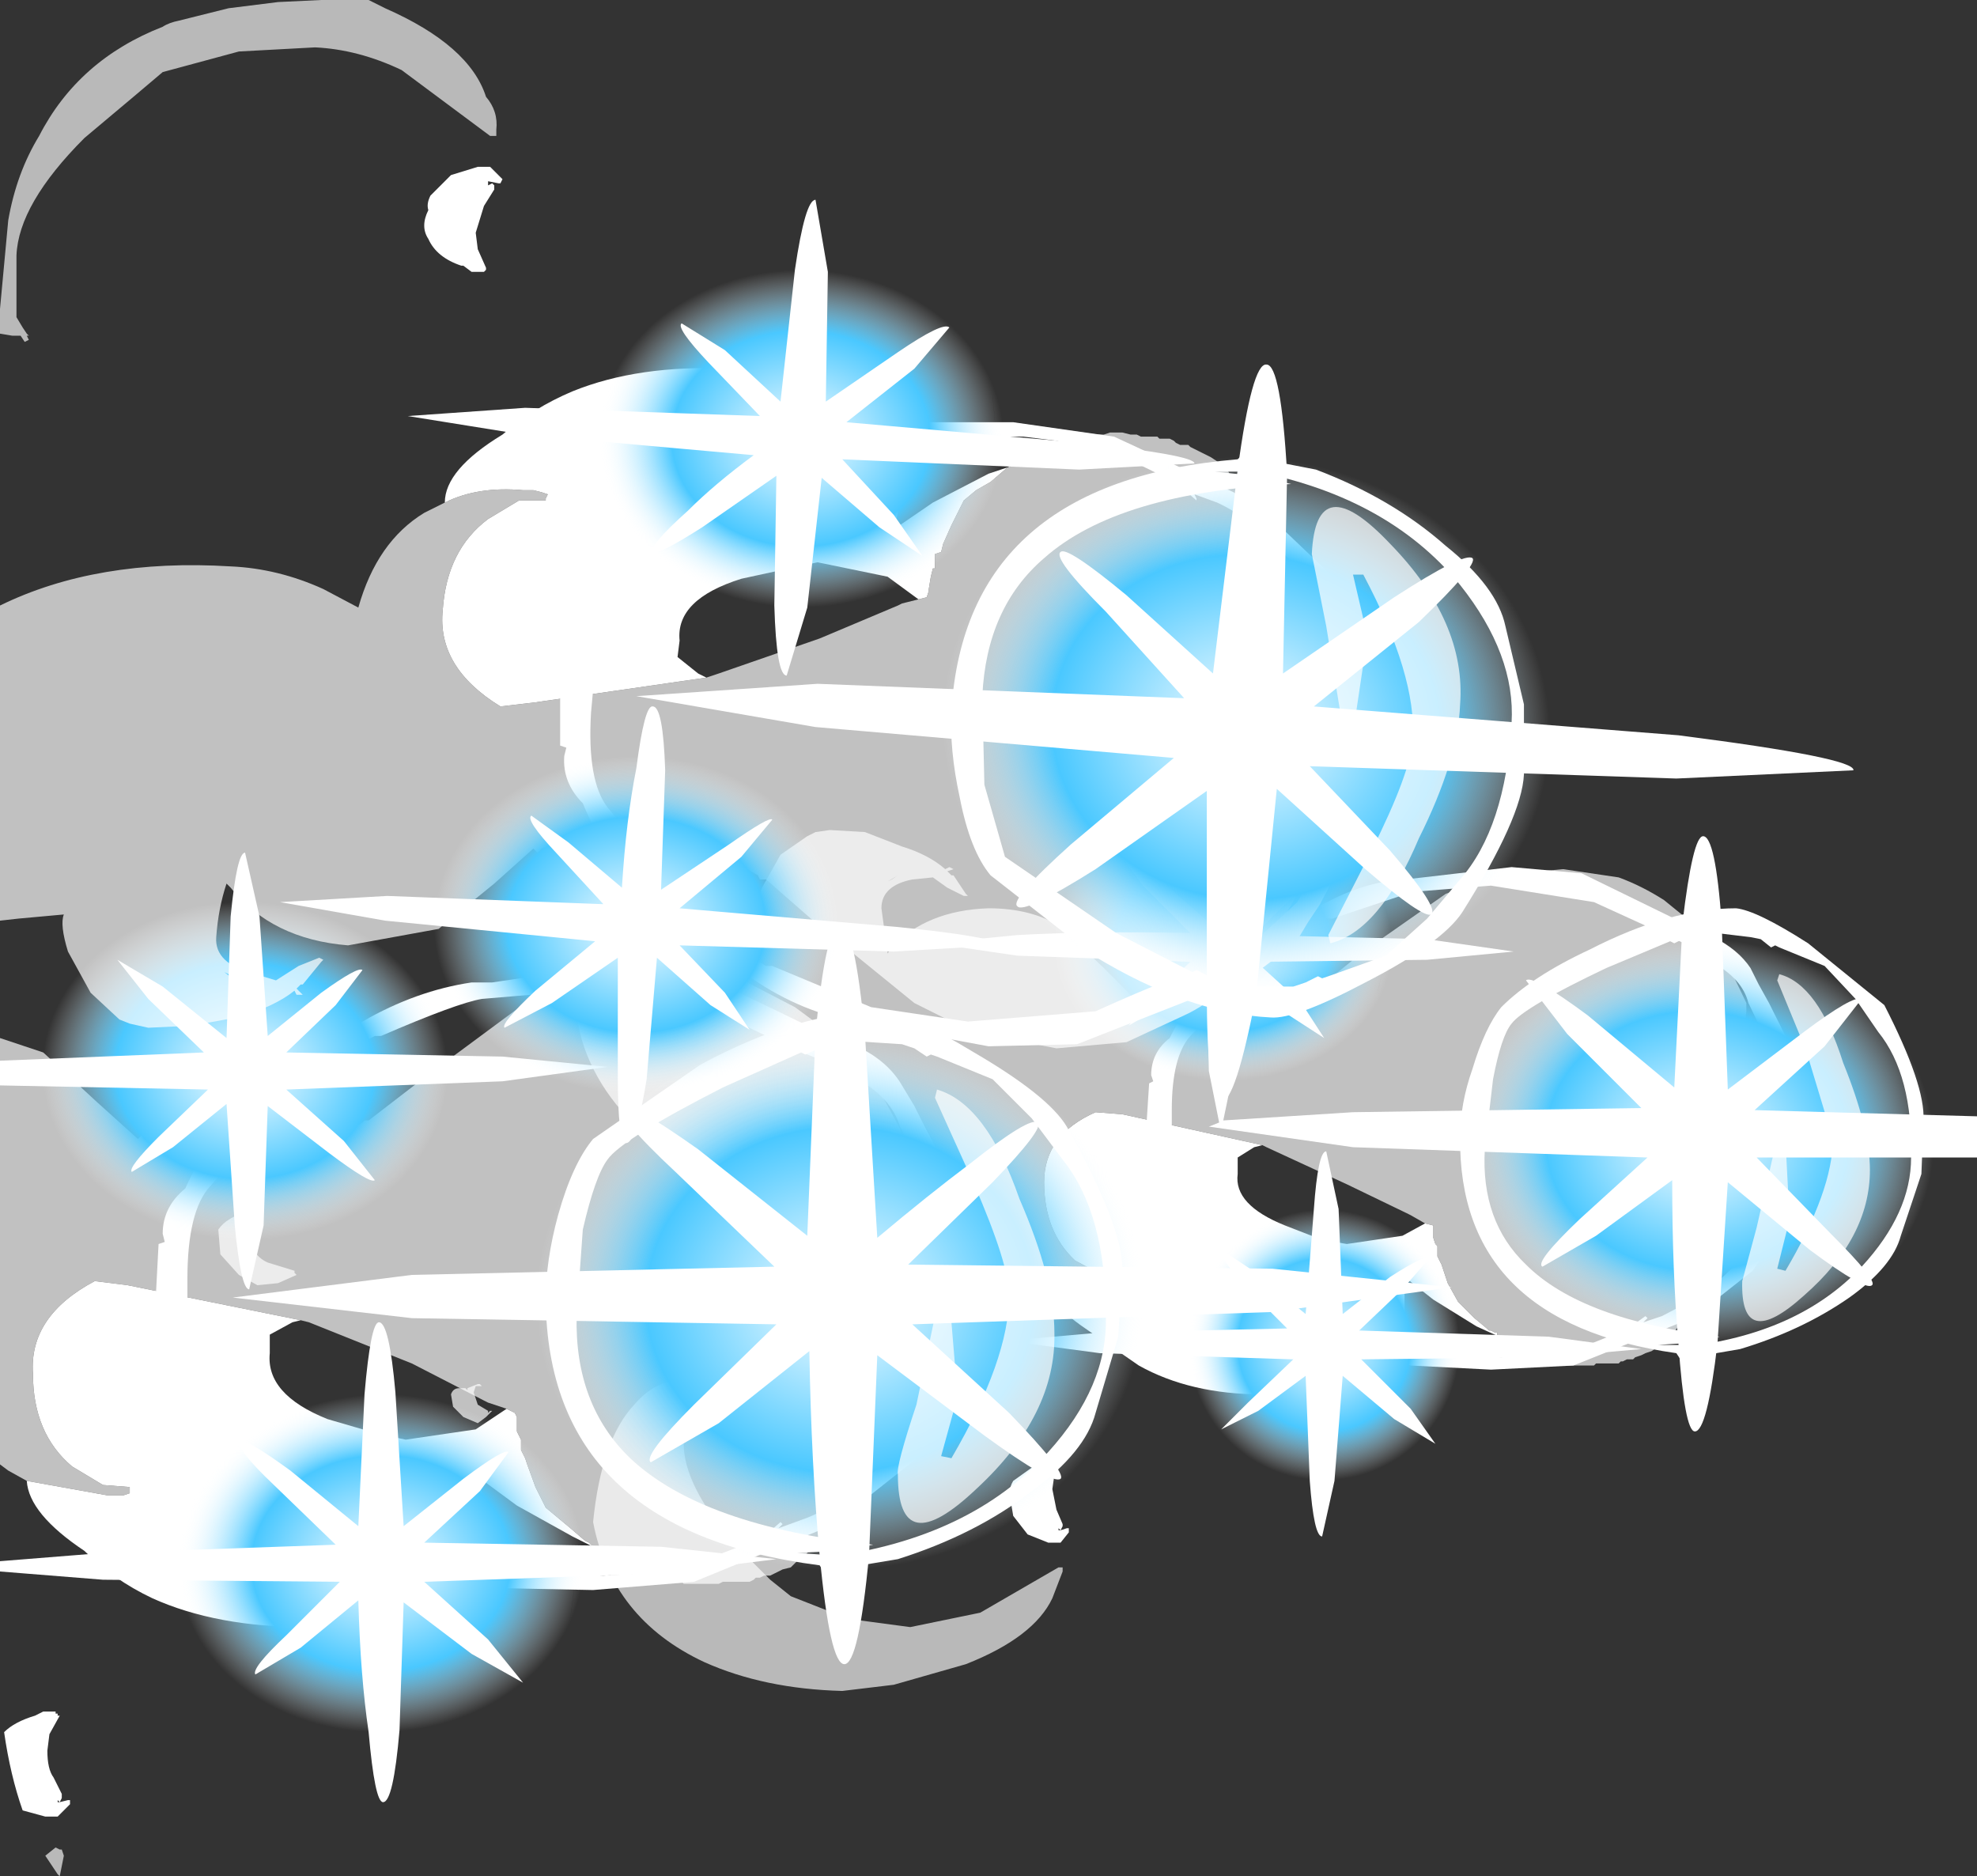 <?xml version="1.0" encoding="UTF-8" standalone="no"?>
<svg xmlns:ffdec="https://www.free-decompiler.com/flash" xmlns:xlink="http://www.w3.org/1999/xlink" ffdec:objectType="frame" height="45.55px" width="48.0px" xmlns="http://www.w3.org/2000/svg">
  <rect width="100%" height="100%" fill="#333333" stroke="none"/>
  <g transform="matrix(1.0, 0.0, 0.0, 1.0, 0.0, 0.0)">
    <use ffdec:characterId="2061" height="45.55" transform="matrix(1.0, 0.0, 0.0, 1.0, 0.0, 0.0)" width="48.0" xlink:href="#shape0"/>
  </g>
  <defs>
    <g id="shape0" transform="matrix(1.0, 0.0, 0.0, 1.0, 0.0, 0.0)">
      <path d="M36.4 32.45 L35.85 32.2 34.8 31.55 34.1 31.0 34.1 31.3 34.1 31.85 Q34.1 33.2 32.4 33.65 L31.25 33.8 30.65 33.85 Q28.9 33.85 27.65 33.15 L26.35 32.25 Q25.25 31.5 25.3 30.85 L26.8 31.2 26.9 31.15 26.95 31.2 27.15 31.15 27.25 31.15 27.25 31.0 26.75 30.95 26.1 30.6 Q25.35 29.9 25.35 28.7 25.35 27.55 26.6 27.0 L27.25 27.05 30.65 27.8 30.45 27.85 30.05 28.1 30.05 28.5 Q29.95 29.25 31.2 29.75 L32.1 30.1 32.7 30.2 34.05 30.0 34.6 29.7 34.8 29.75 34.8 29.8 34.8 29.85 34.8 30.05 34.85 30.2 34.9 30.25 34.9 30.45 34.9 30.5 34.95 30.6 35.0 30.7 35.15 31.15 35.4 31.6 35.6 31.8 35.8 32.0 36.1 32.25 36.15 32.3 36.2 32.3 36.3 32.35 36.35 32.35 36.35 32.4 36.4 32.45 M25.3 35.45 L25.5 35.4 25.6 35.35 25.65 35.4 25.75 35.4 25.75 35.45 25.8 35.45 25.6 35.8 25.55 36.15 25.65 36.65 25.8 37.0 25.8 37.05 25.75 37.15 25.9 37.1 25.95 37.1 25.95 37.2 25.75 37.45 25.45 37.45 24.95 37.25 24.6 36.8 24.55 36.5 Q24.45 36.2 24.6 35.95 L25.3 35.45 M25.75 37.15 L25.7 37.1 25.7 37.15 25.75 37.15" fill="#ffffff" fill-rule="evenodd" stroke="none"/>
      <path d="M16.95 33.4 L17.0 33.45 16.95 33.5 16.95 33.55 16.85 33.65 16.7 33.85 16.6 35.05 Q16.6 36.05 17.8 37.45 L18.7 38.35 19.2 38.75 20.6 39.3 22.1 39.5 23.8 39.15 25.7 38.05 25.8 38.05 25.8 38.15 25.55 38.8 Q25.1 39.75 23.45 40.4 L21.7 40.9 20.45 41.05 Q18.55 41.0 17.1 40.35 14.85 39.3 14.4 36.95 14.6 34.95 15.4 34.1 15.95 33.45 16.7 33.5 L16.8 33.5 16.9 33.4 16.95 33.4" fill="#f3f3f3" fill-opacity="0.698" fill-rule="evenodd" stroke="none"/>
      <path d="M25.3 30.85 L24.85 30.6 Q23.95 29.95 23.65 28.7 L22.95 29.0 21.1 29.3 Q18.35 29.25 16.45 28.1 14.85 27.1 14.25 25.6 13.7 24.2 14.35 23.1 14.95 22.0 16.55 22.0 L17.5 22.15 18.4 22.3 Q18.3 22.05 18.5 21.55 L18.95 20.75 19.6 20.3 19.8 20.2 20.15 20.15 21.0 20.2 21.9 20.55 Q22.55 20.75 22.95 21.1 L23.05 21.05 23.15 21.1 23.0 21.15 23.1 21.25 23.15 21.25 23.45 21.7 23.5 21.75 23.4 21.75 23.0 21.55 22.65 21.3 22.15 21.35 Q21.4 21.5 21.4 22.05 L21.55 23.15 21.65 23.0 Q22.5 22.1 24.0 22.05 25.05 22.05 25.75 22.5 L26.8 23.5 27.5 24.2 27.55 24.15 27.6 24.15 27.65 24.25 27.8 24.3 27.95 24.35 28.0 24.35 28.1 24.45 28.15 24.45 28.35 24.45 28.5 24.55 28.6 24.55 28.7 24.55 28.75 24.55 28.8 24.6 28.85 24.6 28.95 24.6 29.05 24.6 29.15 24.6 29.2 24.65 29.25 24.65 29.4 24.65 29.55 24.65 29.6 24.7 29.7 24.7 29.8 24.75 29.9 24.7 30.0 24.7 30.05 24.65 30.15 24.65 30.25 24.65 30.6 24.55 30.75 24.5 31.4 24.3 31.65 24.15 31.9 24.0 31.95 23.95 32.05 23.95 33.1 23.1 35.1 21.7 36.3 21.25 37.95 21.1 39.3 21.3 Q39.85 21.5 40.4 21.85 L41.2 22.5 41.3 22.7 41.9 23.3 42.4 24.35 42.4 24.55 42.3 25.35 42.35 25.75 42.1 26.5 41.95 28.85 41.9 29.8 41.8 30.6 41.45 31.35 40.85 32.15 40.75 32.2 40.55 32.45 40.5 32.5 40.4 32.6 40.3 32.65 40.25 32.65 40.25 32.7 40.1 32.8 39.95 32.85 39.85 32.9 39.7 32.95 39.65 33.0 39.6 33.0 39.5 33.0 39.4 33.05 39.35 33.05 39.3 33.1 39.2 33.1 39.1 33.1 39.05 33.1 38.8 33.1 38.75 33.1 38.7 33.15 38.65 33.15 38.5 33.15 38.35 33.15 38.3 33.15 38.15 33.15 38.0 33.15 37.95 33.1 37.9 33.1 37.85 33.05 37.65 33.05 37.6 33.0 37.35 33.0 37.3 32.95 37.25 32.95 37.2 32.9 37.15 32.9 37.05 32.85 37.0 32.8 36.9 32.75 36.85 32.7 36.8 32.7 36.75 32.65 36.6 32.55 36.55 32.55 36.45 32.5 36.4 32.45 36.35 32.4 36.35 32.35 36.3 32.35 36.2 32.3 36.15 32.3 36.1 32.25 35.8 32.0 35.6 31.8 35.4 31.6 35.15 31.15 35.0 30.7 34.95 30.6 34.9 30.5 34.9 30.45 34.9 30.25 34.85 30.2 34.8 30.05 34.8 29.85 34.8 29.8 34.8 29.75 34.6 29.7 34.25 29.5 34.15 29.45 32.7 28.75 30.75 27.85 30.65 27.8 27.25 27.05 26.6 27.0 Q25.35 27.55 25.35 28.7 25.35 29.9 26.1 30.6 L26.75 30.95 27.25 31.0 27.25 31.15 27.15 31.15 26.95 31.2 26.9 31.15 26.8 31.2 25.3 30.85 M21.8 21.25 L21.55 21.4 21.65 21.35 21.8 21.25 M11.7 31.35 L11.55 31.3 11.55 31.25 11.65 31.1 11.75 31.1 11.85 31.15 11.85 31.35 11.7 31.35 M11.35 33.75 L11.35 33.7 11.6 33.6 11.65 33.6 11.7 33.65 11.55 33.65 11.5 33.8 11.6 34.1 11.85 34.25 11.85 34.3 11.9 34.25 11.95 34.25 11.8 34.4 11.6 34.55 11.25 34.4 11.0 34.15 10.95 33.85 Q11.0 33.7 11.15 33.7 L11.3 33.7 11.35 33.75 M6.05 29.5 L6.25 29.35 6.35 29.4 6.15 29.65 6.05 29.85 Q6.05 30.45 6.5 30.65 L7.15 30.85 7.15 30.9 7.2 30.95 6.75 31.15 6.25 31.2 5.8 30.95 5.35 30.45 5.3 29.85 Q5.5 29.55 6.05 29.4 L6.1 29.4 6.05 29.5" fill="#ffffff" fill-opacity="0.698" fill-rule="evenodd" stroke="none"/>
      <path d="M28.35 29.45 L28.8 29.75 28.55 29.55 28.25 29.2 28.35 29.45 M28.95 24.7 L30.05 23.6 30.1 23.55 Q29.4 24.05 28.95 24.7 M40.55 22.25 L41.6 22.75 Q42.2 23.05 42.5 23.5 L42.7 23.9 42.95 24.35 43.35 25.15 44.05 26.9 Q44.3 27.65 44.05 28.4 L44.0 28.9 43.75 29.15 42.55 30.85 41.6 31.6 40.7 32.15 38.2 33.15 36.2 33.25 34.25 33.15 32.1 32.55 31.0 32.05 30.05 31.3 Q28.6 30.45 28.35 29.8 L28.05 29.5 Q27.75 29.05 27.8 27.85 L27.9 26.3 28.0 26.25 27.95 26.1 Q27.95 25.55 28.4 25.2 29.2 23.55 31.4 22.4 31.75 22.15 31.95 22.05 33.05 21.4 34.1 21.35 L34.55 21.3 36.7 21.05 38.4 21.2 40.55 22.25 M42.45 24.35 Q42.3 23.75 41.55 23.35 L41.0 22.95 38.7 21.9 36.2 21.5 34.3 21.65 32.35 22.3 32.2 22.3 32.0 22.4 31.0 22.9 30.35 23.65 28.9 25.15 Q28.45 25.65 28.45 26.95 L28.45 27.4 28.55 27.95 28.55 28.6 28.6 28.8 28.7 28.9 29.5 29.8 29.5 29.85 29.2 29.65 28.95 29.45 29.0 29.55 29.2 29.85 29.3 30.0 29.3 30.05 29.35 30.1 29.95 30.7 30.5 31.25 31.1 31.7 32.05 32.2 32.8 32.45 32.4 32.2 32.5 32.1 34.5 32.8 35.4 32.9 36.45 32.95 37.1 32.9 38.3 32.75 39.3 32.35 39.6 32.2 39.95 31.95 40.0 32.0 39.9 32.1 40.35 31.95 41.4 31.4 42.2 30.65 42.8 29.8 42.55 30.0 42.5 29.95 43.2 29.15 43.75 28.15 43.75 28.1 Q43.75 27.0 43.15 25.8 L42.45 24.35" fill="#ffffff" fill-rule="evenodd" stroke="none"/>
      <path d="M35.25 30.15 L35.05 28.9 35.0 28.7 34.9 27.2 35.0 25.7 Q35.25 24.7 36.05 24.1 38.75 21.65 41.55 21.65 L43.55 21.8 43.95 22.05 Q44.55 22.25 45.4 23.1 L46.7 24.5 47.6 26.2 47.6 27.65 Q47.6 29.45 46.8 30.9 45.55 33.2 42.75 33.75 L41.65 33.7 39.25 33.4 38.75 33.2 Q37.65 33.05 37.05 32.6 L36.2 31.9 36.1 31.7 Q36.15 31.3 35.6 30.65 L35.25 30.15 M47.05 29.4 L47.05 29.45 47.3 28.05 47.05 29.4 M38.3 32.7 L38.1 32.6 37.95 32.65 38.3 32.7" fill="url(#gradient0)" fill-rule="evenodd" stroke="none"/>
      <path d="M33.45 24.05 L33.45 24.1 33.65 23.25 33.45 24.05 M25.65 21.65 Q25.8 21.0 26.25 20.6 28.05 18.95 29.9 19.0 L31.25 19.2 31.4 19.25 Q31.9 19.45 32.4 19.9 L33.25 20.95 33.8 22.0 33.85 23.0 Q33.85 24.2 33.3 25.15 32.5 26.55 30.65 27.0 L29.85 26.9 28.3 26.7 28.0 26.6 Q27.4 26.5 26.9 26.2 L26.0 25.3 25.8 24.75 25.8 24.7 25.6 23.8 25.6 23.65 25.45 22.7 25.65 21.65 M27.65 26.2 L27.5 26.2 27.8 26.25 27.65 26.2" fill="url(#gradient1)" fill-rule="evenodd" stroke="none"/>
      <path d="M35.25 30.15 L35.6 30.65 Q36.15 31.3 36.1 31.7 L36.2 31.9 36.25 32.65 Q36.25 33.75 35.65 34.7 34.85 36.1 33.1 36.55 L32.35 36.45 30.85 36.3 30.55 36.2 29.55 35.75 28.65 34.85 28.45 34.45 28.45 34.4 Q28.3 34.0 28.3 33.45 L28.25 33.35 28.2 32.35 28.2 31.35 Q28.4 30.75 28.95 30.35 30.65 28.75 32.35 28.75 L33.65 29.0 33.8 29.05 Q34.25 29.2 34.8 29.7 L35.25 30.15 M30.35 35.8 L30.25 35.7 30.1 35.75 30.35 35.8" fill="url(#gradient2)" fill-rule="evenodd" stroke="none"/>
      <path d="M43.6 32.3 L43.9 32.15 43.75 32.05 43.1 32.5 43.6 32.3 M44.4 31.7 L44.8 31.3 44.4 31.65 44.4 31.7 M41.25 20.9 Q42.85 20.95 44.75 23.0 46.7 25.15 46.7 27.0 L46.7 28.9 45.85 30.75 45.05 31.55 44.0 32.35 Q42.9 33.4 40.9 32.95 38.65 32.45 37.05 33.4 35.35 33.65 34.85 32.4 34.5 31.75 34.45 30.55 34.2 29.3 33.35 28.45 32.5 27.65 32.45 26.8 32.5 26.15 35.3 23.75 L36.9 22.45 37.65 21.7 Q38.6 21.25 39.45 21.25 L41.25 20.9 M45.55 24.05 Q45.15 23.3 43.2 22.25 41.6 21.25 41.2 21.25 L39.7 21.25 39.7 21.4 Q37.2 21.95 36.85 22.85 L36.75 22.85 36.8 22.55 35.9 23.75 33.95 25.25 Q32.9 26.05 32.85 26.75 L33.75 28.15 Q34.65 29.55 34.75 30.2 L35.1 32.05 Q35.55 33.25 37.15 32.8 L41.15 32.65 Q44.05 32.3 45.25 30.55 L46.0 28.85 46.4 27.05 46.1 25.55 45.55 24.05" fill="url(#gradient3)" fill-rule="evenodd" stroke="none"/>
      <path d="M42.15 22.05 Q42.65 22.1 43.9 22.9 L45.75 24.4 Q46.75 26.35 46.7 27.2 L46.65 28.5 46.15 30.0 Q45.95 30.75 44.9 31.5 43.75 32.3 42.25 32.75 L40.8 33.0 40.7 32.85 Q35.4 32.1 35.45 27.6 35.45 26.8 35.75 25.95 36.05 24.95 36.45 24.45 37.2 23.7 38.6 23.05 40.55 22.05 42.15 22.05 M43.0 23.0 L42.75 22.8 42.5 22.75 41.25 22.6 40.65 22.9 40.55 22.85 39.0 23.5 Q37.0 24.45 36.7 24.85 36.45 25.15 36.25 26.2 L36.05 27.9 Q35.95 29.65 37.05 30.7 38.4 32.05 41.75 32.45 L41.05 32.6 40.25 32.65 40.85 32.65 40.85 32.7 Q43.65 32.4 45.2 30.75 46.4 29.45 46.4 28.1 46.45 26.1 45.6 25.05 L45.05 24.25 44.3 23.45 43.2 23.0 43.1 22.95 43.0 23.0" fill="#ffffff" fill-rule="evenodd" stroke="none"/>
      <path d="M31.9 29.35 Q32.0 27.95 32.2 27.95 L32.5 29.35 32.6 31.9 33.75 31.0 Q34.6 30.45 34.7 30.55 L34.05 31.3 33.0 32.3 37.6 32.45 39.85 32.75 37.6 32.95 33.05 33.0 34.25 34.2 34.85 35.05 33.85 34.45 32.6 33.4 32.4 35.95 32.1 37.3 Q31.9 37.3 31.8 35.95 L31.7 33.4 30.55 34.25 29.65 34.7 30.3 34.05 31.4 33.0 26.7 32.85 24.45 32.55 26.7 32.35 31.25 32.25 30.05 31.05 29.45 30.2 30.35 30.8 31.7 31.9 31.9 29.35 M41.35 20.3 Q41.65 20.3 41.8 22.4 L41.95 26.45 43.8 25.05 Q45.0 24.15 45.2 24.25 L44.3 25.4 42.6 26.95 48.0 27.1 48.0 28.1 42.65 28.1 44.45 29.95 Q45.6 31.1 45.45 31.2 45.3 31.35 43.95 30.35 L41.95 28.7 41.7 32.6 Q41.45 34.75 41.15 34.75 40.9 34.75 40.75 32.6 40.6 30.9 40.6 28.65 L38.75 30.0 37.45 30.75 Q37.25 30.65 38.35 29.6 L40.0 28.1 32.85 27.85 29.35 27.35 29.6 27.25 29.35 26.0 29.3 23.65 28.25 24.4 27.4 24.9 28.0 24.2 28.9 23.35 24.7 23.2 22.65 22.9 24.7 22.7 Q26.5 22.6 28.9 22.65 L27.75 21.5 27.2 20.75 28.05 21.25 29.3 22.35 29.45 19.95 Q29.55 18.7 29.75 18.7 L30.05 19.95 30.1 22.3 31.15 21.5 31.95 21.05 31.45 21.7 30.45 22.7 34.65 22.8 36.75 23.1 34.65 23.3 30.5 23.35 31.6 24.35 32.15 25.2 31.3 24.65 30.1 23.7 29.95 26.0 29.7 27.2 32.85 27.0 39.85 26.9 38.05 25.1 37.05 23.8 Q37.2 23.65 38.55 24.65 L40.65 26.4 40.85 22.4 Q41.1 20.3 41.35 20.3" fill="#ffffff" fill-rule="evenodd" stroke="none"/>
      <path d="M43.15 23.8 L43.2 23.65 Q44.15 23.9 44.75 25.8 45.4 27.4 45.4 28.4 45.4 30.05 43.8 31.45 42.25 32.85 42.3 31.1 L42.65 29.8 43.05 28.05 43.15 27.55 43.35 27.7 43.45 29.6 43.15 30.8 43.35 30.85 Q44.5 28.9 44.5 27.65 L43.85 25.5 43.15 23.8" fill="#ffffff" fill-opacity="0.702" fill-rule="evenodd" stroke="none"/>
      <path d="M14.6 37.65 L13.9 37.3 12.55 36.55 11.6 35.85 11.7 36.25 11.65 36.9 Q11.7 38.6 9.6 39.25 L8.15 39.5 7.45 39.5 Q5.25 39.5 3.7 38.8 2.75 38.35 2.05 37.65 0.7 36.75 0.65 35.95 L2.6 36.3 2.75 36.3 2.8 36.3 3.0 36.3 3.15 36.25 3.15 36.1 2.5 36.05 1.75 35.6 Q0.8 34.8 0.8 33.35 0.7 31.95 2.3 31.1 L3.1 31.2 7.3 32.05 7.1 32.1 6.55 32.4 6.55 32.85 Q6.45 33.85 7.95 34.45 L9.15 34.8 9.85 34.95 11.55 34.7 12.3 34.2 12.5 34.3 12.55 34.4 12.55 34.45 12.55 34.75 12.65 34.95 12.65 35.2 12.7 35.3 12.75 35.4 12.8 35.55 13.0 36.1 13.25 36.6 13.55 36.85 13.85 37.1 14.2 37.4 14.3 37.45 14.35 37.5 14.45 37.55 14.5 37.55 14.6 37.65 M1.4 41.65 L1.45 41.65 1.2 42.1 1.15 42.5 Q1.15 42.95 1.3 43.15 L1.5 43.55 1.5 43.65 1.45 43.75 1.65 43.7 1.7 43.7 1.7 43.8 1.4 44.1 1.1 44.1 0.55 43.95 Q0.25 43.1 0.1 42.05 0.35 41.8 0.85 41.65 L1.05 41.55 1.2 41.55 1.25 41.55 1.35 41.55 1.35 41.6 1.4 41.6 1.4 41.65 M1.4 43.7 L1.4 43.75 1.45 43.75 1.4 43.7" fill="#ffffff" fill-rule="evenodd" stroke="none"/>
      <path d="M1.4 45.5 L1.1 45.05 1.35 44.85 1.45 44.9 1.5 44.9 1.55 45.05 1.45 45.55 1.4 45.5" fill="#f3f3f3" fill-opacity="0.698" fill-rule="evenodd" stroke="none"/>
      <path d="M0.65 35.95 L0.2 35.7 0.0 35.55 0.0 25.2 1.05 25.55 2.35 26.75 3.35 27.65 3.4 27.6 3.45 27.55 3.5 27.65 3.75 27.75 3.95 27.8 4.0 27.85 4.05 27.85 4.1 27.9 4.15 27.95 4.4 27.95 4.6 28.05 4.65 28.1 4.75 28.1 4.9 28.1 5.0 28.1 5.05 28.15 5.2 28.15 5.3 28.15 5.4 28.15 5.45 28.15 5.55 28.2 5.7 28.2 5.9 28.2 6.0 28.15 6.05 28.2 6.15 28.2 6.25 28.2 6.35 28.2 6.5 28.15 6.65 28.15 6.8 28.15 7.25 27.95 7.4 27.9 8.15 27.65 8.45 27.45 8.8 27.25 8.85 27.2 8.95 27.2 10.25 26.2 12.75 24.35 Q13.4 23.95 14.2 23.75 L16.25 23.5 17.95 23.75 19.3 24.45 20.25 25.15 20.4 25.4 21.15 26.1 21.85 27.4 21.9 27.65 21.75 28.7 21.85 29.15 21.55 30.1 21.45 33.0 21.35 34.2 21.25 35.2 20.8 36.15 20.1 37.15 20.05 37.25 19.8 37.55 19.7 37.6 19.6 37.7 19.55 37.75 19.45 37.8 19.4 37.8 19.4 37.85 19.35 37.9 19.2 38.05 19.0 38.1 18.9 38.15 18.7 38.25 18.55 38.25 18.45 38.3 18.35 38.3 18.3 38.35 18.2 38.4 18.05 38.4 17.95 38.4 17.9 38.4 17.6 38.4 17.55 38.4 17.45 38.45 17.4 38.45 17.25 38.45 17.05 38.45 16.95 38.45 16.75 38.45 16.6 38.45 16.55 38.4 16.45 38.4 16.4 38.35 16.25 38.35 16.15 38.35 16.1 38.3 15.95 38.3 15.85 38.3 15.8 38.3 15.7 38.25 15.65 38.2 15.6 38.15 15.5 38.15 15.4 38.15 15.35 38.1 15.2 38.05 15.15 38.0 15.1 37.95 15.05 37.9 14.85 37.75 14.8 37.75 14.7 37.7 14.65 37.65 14.6 37.65 14.5 37.55 14.45 37.55 14.35 37.5 14.3 37.45 14.2 37.4 13.85 37.1 13.55 36.85 13.25 36.6 13.0 36.1 12.8 35.55 12.75 35.4 12.7 35.3 12.65 35.2 12.65 34.95 12.55 34.75 12.55 34.45 12.55 34.4 12.5 34.3 12.3 34.2 11.85 34.05 11.75 34.0 10.0 33.1 7.5 32.1 7.3 32.05 3.1 31.2 2.3 31.1 Q0.7 31.95 0.8 33.35 0.8 34.8 1.75 35.6 L2.5 36.05 3.15 36.1 3.15 36.25 3.0 36.3 2.8 36.3 2.75 36.3 2.6 36.3 0.65 35.95" fill="#ffffff" fill-opacity="0.698" fill-rule="evenodd" stroke="none"/>
      <path d="M4.5 34.1 L5.0 34.45 4.8 34.25 4.4 33.9 4.5 34.1 M6.45 26.8 L6.5 26.75 Q5.65 27.45 5.15 28.25 L6.45 26.8 M14.05 24.05 L11.7 24.25 Q11.1 24.35 9.25 25.15 L9.1 25.15 8.9 25.25 7.6 25.9 6.85 26.8 5.1 28.8 Q4.55 29.4 4.55 31.05 L4.55 31.6 4.7 32.25 4.7 33.1 4.75 33.3 4.85 33.45 6.0 34.6 6.0 34.65 5.6 34.35 5.15 34.05 5.35 34.3 5.6 34.6 5.75 34.8 5.75 34.85 5.75 34.95 6.55 35.65 Q7.05 35.85 7.2 36.25 L7.95 36.8 9.15 37.45 10.1 37.75 9.6 37.45 9.7 37.35 12.25 38.15 13.35 38.2 14.65 38.25 15.5 38.2 16.9 37.95 18.2 37.45 18.55 37.3 18.95 36.95 19.0 37.0 18.9 37.1 19.45 36.9 Q20.05 36.7 20.75 36.15 L21.8 35.2 22.6 34.1 22.2 34.4 22.15 34.35 22.95 33.35 Q23.45 32.7 23.55 32.1 L23.55 32.05 Q23.55 30.65 22.85 29.2 L21.85 27.35 Q21.65 26.65 20.75 26.15 L20.0 25.75 Q19.25 25.5 17.2 24.45 L14.05 24.05 M11.95 23.85 L14.65 23.45 16.75 23.6 Q17.15 23.7 19.5 24.85 L20.8 25.4 Q21.55 25.75 21.9 26.35 L22.2 26.85 22.45 27.35 23.0 28.4 23.95 30.55 Q24.3 31.45 23.95 32.45 L23.9 33.05 23.6 33.35 Q23.2 34.35 22.2 35.45 L21.0 36.4 19.9 37.15 16.85 38.4 14.4 38.6 11.9 38.55 9.2 37.85 7.85 37.25 6.65 36.35 Q4.9 35.35 4.55 34.6 L4.1 34.2 Q3.75 33.6 3.75 32.1 L3.85 30.2 4.0 30.15 3.95 29.95 Q3.95 29.3 4.5 28.85 5.4 26.8 8.1 25.25 L8.8 24.8 Q10.1 24.05 11.45 23.85 L11.95 23.85" fill="#ffffff" fill-rule="evenodd" stroke="none"/>
      <path d="M13.05 34.8 L12.75 33.25 12.7 33.0 Q12.55 32.35 12.55 31.15 L12.6 29.25 Q12.95 28.05 13.85 27.2 17.15 24.1 20.65 24.05 L23.15 24.2 23.6 24.5 25.5 25.75 27.1 27.45 Q28.15 28.85 28.25 29.55 L28.35 31.35 Q28.4 33.55 27.4 35.4 25.95 38.3 22.45 39.05 L21.05 39.05 18.1 38.75 17.45 38.5 Q16.1 38.3 15.35 37.8 14.7 37.45 14.3 36.95 L14.2 36.65 Q14.15 36.2 13.5 35.35 L13.05 34.8 M16.65 37.7 L16.5 37.8 16.9 37.85 16.65 37.7 M27.7 33.55 L28.0 31.85 27.7 33.5 27.7 33.55" fill="url(#gradient4)" fill-rule="evenodd" stroke="none"/>
      <path d="M3.65 30.15 L3.45 30.1 3.3 30.1 3.65 30.15 M10.65 27.3 L10.9 26.2 10.65 27.25 10.65 27.3 M1.6 23.1 Q3.8 21.1 6.1 21.05 L7.8 21.25 7.95 21.35 9.25 22.15 10.3 23.35 Q10.95 24.25 11.0 24.7 L11.1 25.9 Q11.1 27.4 10.5 28.6 9.5 30.4 7.25 31.0 L6.3 30.9 4.35 30.7 4.0 30.6 Q3.15 30.45 2.55 30.1 L1.45 29.0 1.15 28.35 1.15 28.3 0.9 27.15 0.85 27.0 0.7 25.8 Q0.7 24.95 0.85 24.5 1.05 23.7 1.6 23.1" fill="url(#gradient5)" fill-rule="evenodd" stroke="none"/>
      <path d="M13.05 34.8 L13.5 35.35 Q14.15 36.2 14.2 36.65 L14.3 36.95 14.35 37.85 Q14.35 39.25 13.7 40.4 12.75 42.2 10.55 42.75 L9.65 42.7 7.75 42.5 7.4 42.4 6.1 41.9 Q5.4 41.55 5.0 40.8 4.8 40.6 4.75 40.25 L4.75 40.2 4.45 39.05 4.4 38.9 4.35 37.75 4.35 36.5 Q4.55 35.7 5.2 35.15 7.25 33.2 9.4 33.15 L11.0 33.35 11.25 33.45 12.5 34.25 13.05 34.8 M7.1 41.95 L6.95 41.85 6.8 41.9 7.1 41.95 M13.85 39.3 L14.0 38.1 13.85 39.25 13.85 39.3" fill="url(#gradient6)" fill-rule="evenodd" stroke="none"/>
      <path d="M24.5 36.45 L24.5 36.5 24.95 35.95 24.5 36.45 M23.85 37.05 L23.7 36.95 Q23.35 37.3 22.85 37.45 L22.85 37.5 23.5 37.25 Q23.6 37.15 23.85 37.05 M18.35 23.65 L18.35 23.8 Q15.25 24.55 14.85 25.65 L14.7 25.65 14.8 25.3 13.65 26.8 11.3 28.7 Q10.0 29.75 10.0 30.65 L11.15 32.35 Q12.3 34.05 12.45 34.85 12.65 36.4 12.95 37.15 13.5 38.6 15.5 38.05 L20.45 37.7 Q24.05 37.25 25.5 35.0 L26.35 32.85 26.85 30.65 26.4 28.75 25.7 26.9 Q25.15 26.0 22.75 24.75 20.7 23.55 20.2 23.55 L18.35 23.65 M15.8 24.25 Q16.95 23.6 18.0 23.6 19.1 23.15 20.25 23.15 22.25 23.1 24.7 25.65 27.15 28.25 27.2 30.6 L27.2 32.95 Q27.05 34.15 26.25 35.25 L25.25 36.25 24.0 37.3 Q22.65 38.6 20.15 38.1 17.35 37.55 15.35 38.8 13.25 39.1 12.6 37.6 12.2 36.8 12.05 35.3 11.75 33.75 10.6 32.7 9.55 31.75 9.5 30.7 9.5 29.9 12.9 26.85 L14.9 25.15 15.8 24.25" fill="url(#gradient7)" fill-rule="evenodd" stroke="none"/>
      <path d="M13.55 29.5 Q13.9 28.25 14.4 27.65 L17.0 25.85 Q19.4 24.55 21.4 24.55 22.0 24.55 23.65 25.55 25.45 26.6 25.9 27.35 27.25 29.75 27.25 30.8 L27.15 32.45 26.6 34.3 Q26.35 35.25 25.05 36.2 23.7 37.25 21.8 37.85 L20.0 38.15 19.9 38.0 Q13.3 37.15 13.25 31.55 13.25 30.6 13.55 29.5 M19.55 25.6 L19.45 25.55 17.55 26.4 Q15.1 27.65 14.75 28.15 14.45 28.55 14.15 29.85 L14.0 31.95 Q13.95 34.1 15.3 35.4 17.05 37.05 21.2 37.5 L20.3 37.65 19.35 37.7 20.1 37.75 20.1 37.8 Q23.55 37.35 25.45 35.25 26.9 33.65 26.85 31.95 26.85 29.45 25.8 28.15 L25.05 27.15 24.1 26.2 22.75 25.65 22.6 25.6 22.5 25.65 22.2 25.45 21.9 25.35 20.35 25.25 19.55 25.6" fill="#ffffff" fill-rule="evenodd" stroke="none"/>
      <path d="M11.25 35.9 Q12.25 35.15 12.35 35.25 L11.65 36.2 10.3 37.45 16.05 37.55 18.85 37.85 16.05 38.2 10.3 38.4 11.85 39.8 12.7 40.85 11.45 40.15 9.8 38.9 9.7 42.0 Q9.55 43.75 9.3 43.75 9.1 43.75 8.95 42.05 8.75 40.7 8.7 38.85 L7.3 40.0 6.2 40.65 Q6.1 40.5 6.95 39.7 L8.25 38.4 2.5 38.35 0.0 38.15 0.0 37.9 2.5 37.7 8.15 37.5 6.65 36.05 Q5.7 35.15 5.85 35.0 5.95 34.9 7.05 35.7 L8.7 37.05 8.85 33.85 Q9.0 32.1 9.2 32.1 9.45 32.1 9.6 33.8 L9.8 37.05 11.25 35.9 M18.8 30.75 L16.4 28.45 Q14.9 27.05 15.1 26.85 15.25 26.7 16.95 27.9 L19.6 30.0 19.8 25.1 Q20.05 22.45 20.4 22.45 20.75 22.45 21.0 25.1 L21.3 30.05 Q22.55 29.0 23.55 28.25 25.0 27.1 25.2 27.25 25.35 27.4 24.1 28.7 L22.05 30.7 30.9 30.8 35.25 31.25 30.9 31.85 22.15 32.15 24.5 34.3 Q25.9 35.75 25.75 35.9 25.55 36.05 23.9 34.85 L21.3 32.9 21.1 37.75 Q20.85 40.4 20.5 40.4 20.15 40.4 19.9 37.75 19.7 35.6 19.65 32.8 L17.45 34.55 15.8 35.5 Q15.6 35.35 16.85 34.1 L18.85 32.15 10.0 32.0 5.65 31.5 10.0 30.95 18.8 30.75 M5.6 22.25 Q5.75 20.7 5.95 20.7 L6.3 22.25 6.5 25.15 7.8 24.1 Q8.7 23.45 8.8 23.55 L8.15 24.4 6.95 25.55 12.2 25.65 14.75 25.9 12.2 26.25 6.95 26.45 8.35 27.7 9.1 28.65 Q9.0 28.75 8.0 28.0 L6.5 26.85 6.4 29.75 6.05 31.3 Q5.85 31.3 5.7 29.75 L5.5 26.8 4.2 27.85 3.2 28.45 Q3.1 28.35 3.85 27.6 L5.05 26.45 0.0 26.35 0.0 25.75 4.95 25.55 3.6 24.25 2.85 23.3 3.95 23.95 5.5 25.2 5.6 22.25" fill="#ffffff" fill-rule="evenodd" stroke="none"/>
      <path d="M22.7 26.65 L22.75 26.45 Q23.95 26.8 24.75 29.1 25.6 31.05 25.6 32.35 25.65 34.35 23.7 36.15 21.8 37.95 21.8 35.8 21.75 35.6 22.25 34.1 L22.7 31.95 22.8 31.35 23.05 31.5 23.25 33.9 22.85 35.35 23.1 35.4 Q24.5 33.0 24.5 31.45 24.5 30.7 23.65 28.75 L22.7 26.65" fill="#ffffff" fill-opacity="0.702" fill-rule="evenodd" stroke="none"/>
      <path d="M24.75 11.25 L24.7 11.25 24.6 11.3 24.5 11.35 24.45 11.35 24.4 11.4 24.05 11.7 23.7 11.9 23.4 12.15 23.1 12.75 22.9 13.2 22.85 13.4 22.7 13.45 22.7 13.55 22.7 13.8 22.65 13.8 22.6 14.0 22.55 14.3 22.55 14.35 22.5 14.5 22.3 14.55 21.55 14.0 19.85 13.65 19.15 13.8 18.0 14.05 Q16.4 14.55 16.5 15.55 L16.45 15.95 16.95 16.35 17.15 16.45 13.0 17.05 12.15 17.15 Q10.6 16.2 10.75 14.8 10.85 13.35 11.85 12.6 L12.6 12.15 13.25 12.15 13.25 12.1 13.3 12.0 13.15 11.95 12.95 11.9 12.85 11.9 12.7 11.9 Q11.6 11.8 10.8 12.2 10.8 11.4 12.2 10.55 12.95 9.9 13.9 9.5 15.5 8.85 17.7 8.95 L18.45 9.0 19.85 9.35 Q21.9 10.1 21.8 11.8 L21.8 12.45 21.7 12.85 22.65 12.2 24.0 11.5 24.75 11.25 M11.85 4.4 L11.85 4.5 11.95 4.45 12.0 4.5 12.0 4.6 11.75 5.0 11.55 5.65 11.6 6.05 11.8 6.5 11.8 6.55 11.75 6.6 11.65 6.6 11.6 6.6 11.45 6.6 11.25 6.45 11.2 6.45 Q10.6 6.25 10.4 5.8 10.2 5.5 10.4 5.1 10.35 4.95 10.45 4.75 L10.95 4.25 11.6 4.05 11.9 4.05 12.2 4.35 12.15 4.45 12.1 4.45 11.85 4.4" fill="#ffffff" fill-rule="evenodd" stroke="none"/>
      <path d="M12.05 3.15 L12.05 3.3 11.9 3.3 9.75 1.7 Q8.7 1.2 7.65 1.15 L5.8 1.25 3.95 1.75 3.3 2.3 2.05 3.35 Q0.45 4.95 0.4 6.2 L0.4 7.7 0.55 7.95 0.65 8.1 0.7 8.15 0.65 8.15 0.7 8.25 0.6 8.3 0.5 8.15 0.3 8.15 0.0 8.1 0.0 7.5 0.2 5.35 Q0.4 4.2 0.95 3.3 1.9 1.45 3.95 0.65 4.1 0.55 4.35 0.5 L4.75 0.4 5.55 0.2 6.75 0.05 7.8 0.0 7.9 0.0 8.95 0.0 9.35 0.2 Q11.4 1.1 11.8 2.35 12.1 2.7 12.05 3.15" fill="#f3f3f3" fill-opacity="0.698" fill-rule="evenodd" stroke="none"/>
      <path d="M22.3 14.55 L22.5 14.5 22.55 14.35 22.55 14.3 22.6 14.0 22.65 13.8 22.7 13.8 22.7 13.55 22.7 13.45 22.85 13.4 22.9 13.2 23.1 12.75 23.4 12.15 23.7 11.9 24.05 11.7 24.4 11.4 24.45 11.35 24.5 11.35 24.6 11.3 24.7 11.25 24.75 11.25 24.8 11.15 24.85 11.15 24.95 11.1 25.0 11.1 25.3 10.95 25.3 10.9 25.4 10.85 25.45 10.8 25.55 10.75 25.6 10.75 25.75 10.75 25.8 10.75 25.85 10.7 25.9 10.7 26.05 10.65 26.1 10.6 26.3 10.6 26.4 10.6 26.45 10.55 26.5 10.55 26.55 10.6 26.6 10.6 26.65 10.55 26.75 10.55 26.8 10.55 26.95 10.5 27.15 10.5 27.25 10.5 27.45 10.55 27.6 10.55 27.7 10.6 27.8 10.6 28.1 10.6 28.15 10.65 28.25 10.65 28.4 10.65 28.5 10.7 28.55 10.75 28.65 10.8 28.75 10.8 28.85 10.8 28.9 10.85 29.1 10.95 29.2 11.0 29.4 11.1 29.55 11.2 29.6 11.25 29.65 11.25 29.75 11.3 29.8 11.4 29.85 11.5 29.95 11.55 30.2 11.85 30.25 11.95 30.9 13.0 31.25 13.95 31.3 15.0 31.35 16.2 31.3 19.1 Q31.65 19.5 31.6 20.1 L31.45 20.65 31.5 21.55 31.45 21.8 30.7 23.05 29.95 23.75 29.75 23.95 Q29.3 24.4 28.75 24.65 L27.35 25.3 25.65 25.45 23.6 25.05 22.2 24.35 19.8 22.4 18.6 21.35 18.45 21.35 18.4 21.25 18.05 21.05 17.75 20.85 17.05 20.55 16.95 20.5 16.45 20.3 16.35 20.3 16.3 20.3 16.2 20.3 16.15 20.3 16.05 20.25 15.9 20.2 15.8 20.2 15.75 20.2 15.7 20.25 15.55 20.2 15.4 20.2 15.2 20.2 15.15 20.2 15.1 20.2 15.0 20.2 14.85 20.2 14.75 20.2 14.7 20.25 14.6 20.25 14.55 20.25 14.45 20.25 14.35 20.2 14.25 20.25 14.05 20.35 13.8 20.35 13.75 20.4 13.7 20.45 13.65 20.45 13.55 20.5 13.4 20.5 13.15 20.6 13.05 20.7 12.95 20.6 12.0 21.45 10.65 22.55 8.45 22.95 Q6.6 22.8 5.6 21.55 L5.5 21.45 Q5.3 22.05 5.25 22.75 5.2 23.4 6.2 23.65 L6.7 23.8 7.25 23.45 7.75 23.25 7.85 23.3 7.8 23.35 7.35 23.9 7.3 23.9 7.2 24.0 7.35 24.15 7.2 24.15 7.15 24.05 Q6.65 24.45 5.75 24.7 L4.65 24.9 3.6 24.95 3.15 24.85 2.9 24.75 2.2 24.1 1.65 23.1 Q1.45 22.45 1.55 22.2 L0.45 22.3 0.0 22.35 0.0 14.7 Q2.35 13.55 5.6 13.75 6.75 13.8 7.85 14.3 L8.7 14.75 Q9.15 13.15 10.3 12.45 L10.8 12.2 Q11.6 11.8 12.7 11.9 L12.85 11.9 12.95 11.9 13.15 11.95 13.3 12.0 13.25 12.1 13.25 12.15 12.6 12.15 11.85 12.6 Q10.85 13.35 10.75 14.8 10.6 16.2 12.15 17.15 L13.0 17.05 17.15 16.45 17.45 16.35 19.9 15.5 21.8 14.7 21.9 14.65 22.3 14.55 M5.45 23.6 L5.7 23.8 5.55 23.65 5.45 23.6" fill="#ffffff" fill-opacity="0.698" fill-rule="evenodd" stroke="none"/>
      <path d="M22.45 10.65 L19.8 11.25 19.75 11.2 20.25 10.9 19.3 11.15 Q18.65 11.3 18.05 11.7 L17.25 12.2 16.55 12.8 Q15.9 13.1 15.75 13.45 L15.7 13.55 15.7 13.6 15.55 13.8 15.3 14.1 15.2 14.35 15.55 14.05 15.95 13.8 15.95 13.85 14.8 14.9 14.7 15.05 14.6 15.25 14.55 16.1 14.4 16.75 14.35 17.3 Q14.25 18.95 14.75 19.6 L16.45 21.65 17.15 22.6 18.35 23.3 18.6 23.45 18.75 23.45 21.15 24.45 23.5 24.8 26.6 24.55 Q28.7 23.6 29.55 23.4 L30.25 23.05 31.5 21.9 32.5 20.1 Q33.3 18.7 33.35 17.3 L33.35 17.25 Q33.3 16.65 32.85 15.95 L32.05 14.9 32.1 14.85 32.5 15.2 31.75 14.05 30.75 13.0 Q30.1 12.45 29.55 12.2 L29.0 12.0 29.05 12.1 29.05 12.15 28.65 11.8 28.3 11.6 Q27.45 11.15 27.05 11.05 L25.65 10.7 24.85 10.6 23.55 10.6 22.45 10.65 M24.6 10.25 L27.05 10.6 29.95 11.95 31.1 12.8 32.15 13.8 Q33.15 14.95 33.5 16.0 L33.75 16.3 33.8 16.9 Q34.1 17.95 33.65 18.8 L32.6 20.9 32.05 21.95 31.75 22.4 31.45 22.9 30.25 23.8 28.95 24.25 26.15 25.35 24.0 25.4 21.3 24.9 20.8 24.8 Q19.5 24.6 18.25 23.75 L17.6 23.25 Q15.0 21.6 14.15 19.5 13.65 19.0 13.7 18.35 L13.75 18.15 13.6 18.1 13.6 16.2 Q13.7 14.7 14.1 14.1 L14.5 13.75 Q14.9 13.0 16.7 12.1 L17.95 11.25 19.35 10.75 22.1 10.25 24.6 10.25 M14.75 14.1 L14.9 14.0 14.5 14.25 14.3 14.5 14.75 14.1" fill="#ffffff" fill-rule="evenodd" stroke="none"/>
      <path d="M24.4 11.95 L25.5 11.15 Q26.3 10.7 27.65 10.55 L28.3 10.35 31.25 10.2 32.65 10.25 Q36.1 11.2 37.4 14.15 38.3 16.05 38.15 18.3 L37.95 20.1 Q37.8 20.8 36.7 22.1 L35.0 23.75 33.05 24.9 32.6 25.15 30.1 25.2 Q26.6 24.95 23.45 21.7 22.6 20.8 22.35 19.55 L22.4 17.6 22.6 15.8 22.7 15.55 23.05 14.0 23.55 13.5 24.3 12.2 24.4 11.95 M27.05 11.15 L26.65 11.2 26.8 11.3 27.05 11.15 M37.6 16.0 L37.6 16.05 37.8 17.75 37.6 16.0" fill="url(#gradient8)" fill-rule="evenodd" stroke="none"/>
      <path d="M23.05 14.0 L22.5 14.55 Q21.75 15.1 21.2 15.25 L20.95 15.35 19.35 15.45 Q17.15 15.3 15.2 13.25 14.6 12.65 14.45 11.85 L14.5 10.6 14.6 9.45 14.65 9.3 15.0 8.2 15.0 8.15 Q15.1 7.8 15.3 7.6 15.75 6.9 16.45 6.55 L17.8 6.15 18.15 6.05 20.1 5.95 21.0 5.95 Q23.15 6.6 24.0 8.45 24.6 9.65 24.5 11.05 L24.4 11.95 24.3 12.2 23.55 13.5 23.05 14.0 M24.2 10.75 L24.1 9.55 24.1 9.6 24.2 10.75 M17.3 6.65 L17.45 6.55 17.15 6.6 17.3 6.65" fill="url(#gradient9)" fill-rule="evenodd" stroke="none"/>
      <path d="M20.5 24.0 L19.7 25.35 18.6 26.45 17.25 27.2 17.05 27.3 15.35 27.4 Q13.05 27.25 11.0 25.15 10.45 24.5 10.3 23.7 10.2 23.25 10.25 22.4 L10.45 21.2 10.5 21.05 10.8 19.9 10.8 19.85 11.15 19.25 Q11.65 18.55 12.3 18.15 12.9 17.85 13.75 17.7 L14.15 17.65 16.1 17.55 17.05 17.5 Q19.3 18.2 20.2 20.1 20.75 21.35 20.65 22.85 L20.5 24.0 M20.3 21.45 L20.45 22.5 20.3 21.4 20.3 21.45 M13.05 18.2 L13.2 18.25 13.4 18.15 13.05 18.2" fill="url(#gradient10)" fill-rule="evenodd" stroke="none"/>
      <path d="M33.0 11.85 L33.0 11.9 33.8 12.4 33.95 12.35 33.6 12.1 Q33.5 12.0 33.0 11.85 M23.1 11.65 Q22.75 12.4 22.45 13.95 L21.05 16.35 19.8 18.0 Q19.75 18.95 21.0 20.05 L23.25 22.05 24.3 23.6 24.25 23.25 24.4 23.3 Q24.7 24.4 27.75 25.3 L27.75 25.45 29.6 25.65 Q30.1 25.7 32.2 24.6 34.65 23.45 35.25 22.6 L36.05 20.8 36.6 18.9 36.25 16.65 35.5 14.45 Q34.15 12.15 30.6 11.5 L25.7 10.9 Q23.7 10.25 23.1 11.65 M25.55 10.15 Q27.5 11.5 30.3 11.1 32.85 10.7 34.1 12.1 L35.3 13.2 36.25 14.25 Q37.0 15.4 37.1 16.6 L36.95 19.0 Q36.8 21.35 34.2 23.8 31.65 26.2 29.65 26.05 L27.4 25.5 Q26.35 25.45 25.25 24.7 24.65 24.25 24.4 23.8 L22.5 22.0 Q19.25 18.75 19.3 17.9 19.4 16.85 20.5 15.95 21.7 15.0 22.1 13.45 22.3 11.95 22.75 11.2 23.5 9.75 25.55 10.15 M35.0 13.5 L34.55 12.9 34.55 12.95 35.0 13.5" fill="url(#gradient11)" fill-rule="evenodd" stroke="none"/>
      <path d="M31.35 11.75 Q27.15 11.95 25.35 13.55 23.95 14.75 23.85 16.9 L23.9 19.05 24.4 20.8 27.1 22.65 28.95 23.6 29.05 23.55 29.85 23.95 31.4 23.95 31.7 23.85 32.0 23.7 32.1 23.75 32.25 23.7 33.65 23.2 34.65 22.3 35.45 21.35 Q36.55 20.1 36.7 17.55 36.8 15.9 35.45 14.2 33.65 12.0 30.25 11.4 L30.25 11.45 29.5 11.45 30.45 11.55 31.35 11.75 M30.15 11.05 L31.95 11.4 Q33.8 12.1 35.1 13.25 36.35 14.25 36.55 15.2 L37.0 17.1 37.0 18.8 Q36.95 19.85 35.5 22.15 35.0 22.9 33.15 23.85 31.45 24.75 30.85 24.7 28.85 24.6 26.55 23.2 L24.05 21.25 Q23.55 20.65 23.3 19.35 23.05 18.2 23.1 17.25 23.45 11.7 30.05 11.15 L30.15 11.05" fill="#ffffff" fill-rule="evenodd" stroke="none"/>
      <path d="M40.7 18.9 L31.8 18.6 33.75 20.65 Q34.95 22.05 34.75 22.2 34.55 22.3 33.15 21.1 L31.0 19.15 30.5 24.15 Q30.0 26.75 29.65 26.75 29.3 26.7 29.3 24.05 L29.3 19.2 26.6 21.1 Q24.85 22.2 24.7 22.0 24.5 21.85 26.0 20.5 L28.5 18.4 19.8 17.65 15.45 16.9 19.85 16.6 28.75 16.95 26.85 14.85 Q25.55 13.55 25.75 13.4 25.9 13.25 27.35 14.45 L29.45 16.35 30.05 11.4 Q30.4 8.8 30.75 8.85 31.1 8.85 31.25 11.5 L31.15 16.35 33.85 14.5 Q35.55 13.4 35.75 13.55 35.9 13.7 34.45 15.1 L31.9 17.15 40.75 17.85 Q45.05 18.4 45.0 18.7 L40.7 18.9 M26.2 11.4 L20.45 11.15 21.7 12.5 22.4 13.5 21.35 12.8 19.95 11.6 19.6 14.75 19.1 16.4 Q18.85 16.4 18.8 14.7 L18.85 11.55 17.05 12.8 Q15.95 13.5 15.85 13.4 15.75 13.25 16.7 12.4 17.35 11.75 18.3 11.05 L12.7 10.55 9.9 10.1 12.75 9.9 18.45 10.1 17.2 8.8 Q16.4 7.95 16.55 7.85 L17.6 8.5 18.95 9.75 19.3 6.55 Q19.55 4.85 19.8 4.85 L20.1 6.6 20.05 9.75 21.8 8.55 Q22.9 7.8 23.05 7.95 L22.2 8.95 20.55 10.25 26.25 10.75 Q29.0 11.05 29.0 11.25 L26.2 11.4 M21.7 23.1 L16.5 22.95 17.6 24.1 18.2 25.0 17.25 24.4 15.95 23.25 15.7 26.2 Q15.45 27.75 15.2 27.75 15.0 27.7 15.0 26.15 L15.0 23.25 13.4 24.35 12.25 24.95 Q12.15 24.85 13.0 24.05 L14.45 22.85 9.35 22.35 6.8 21.9 9.4 21.75 14.65 21.95 13.5 20.7 Q12.75 19.9 12.9 19.8 L13.8 20.45 15.1 21.55 Q15.2 19.9 15.45 18.65 15.65 17.1 15.85 17.15 16.1 17.15 16.15 18.7 L16.05 21.6 17.7 20.5 Q18.7 19.8 18.75 19.9 L18.0 20.8 16.5 22.05 21.75 22.5 Q24.25 22.75 24.25 22.95 L21.7 23.1" fill="#ffffff" fill-rule="evenodd" stroke="none"/>
      <path d="M31.85 13.45 Q31.95 11.3 33.75 13.2 35.6 15.1 35.45 17.1 35.4 18.45 34.45 20.35 33.5 22.6 32.3 22.9 L32.25 22.7 33.3 20.65 Q34.25 18.75 34.3 17.95 34.4 16.4 33.1 13.95 L32.85 13.95 33.2 15.45 32.85 17.8 32.6 17.95 Q32.5 17.85 32.55 17.35 L32.2 15.2 31.85 13.45" fill="#ffffff" fill-opacity="0.702" fill-rule="evenodd" stroke="none"/>
    </g>
    <radialGradient cx="0" cy="0" gradientTransform="matrix(5.0E-4, -0.006, -0.007, -5.0E-4, 41.2, 27.7)" gradientUnits="userSpaceOnUse" id="gradient0" r="819.2" spreadMethod="pad">
      <stop offset="0.0" stop-color="#ffffff"/>
      <stop offset="0.639" stop-color="#4ac8ff"/>
      <stop offset="1.0" stop-color="#ffffff" stop-opacity="0.0"/>
    </radialGradient>
    <radialGradient cx="0" cy="0" gradientTransform="matrix(3.0E-4, -0.004, -0.005, -3.0E-4, 29.7, 22.95)" gradientUnits="userSpaceOnUse" id="gradient1" r="819.2" spreadMethod="pad">
      <stop offset="0.0" stop-color="#ffffff"/>
      <stop offset="0.639" stop-color="#4ac8ff"/>
      <stop offset="1.0" stop-color="#ffffff" stop-opacity="0.0"/>
    </radialGradient>
    <radialGradient cx="0" cy="0" gradientTransform="matrix(3.0E-4, -0.004, -0.004, -3.0E-4, 32.15, 32.65)" gradientUnits="userSpaceOnUse" id="gradient2" r="819.2" spreadMethod="pad">
      <stop offset="0.0" stop-color="#ffffff"/>
      <stop offset="0.639" stop-color="#4ac8ff"/>
      <stop offset="1.0" stop-color="#ffffff" stop-opacity="0.0"/>
    </radialGradient>
    <radialGradient cx="0" cy="0" gradientTransform="matrix(0.0, 0.0, 0.0, 0.0, 48.5, -31.6)" gradientUnits="userSpaceOnUse" id="gradient3" r="819.2" spreadMethod="pad">
      <stop offset="0.0" stop-color="#ffffff"/>
      <stop offset="0.639" stop-color="#4ac8ff"/>
      <stop offset="1.0" stop-color="#ffffff" stop-opacity="0.0"/>
    </radialGradient>
    <radialGradient cx="0" cy="0" gradientTransform="matrix(5.0E-4, -0.008, -0.009, -4.0E-4, 20.4, 31.55)" gradientUnits="userSpaceOnUse" id="gradient4" r="819.2" spreadMethod="pad">
      <stop offset="0.0" stop-color="#ffffff"/>
      <stop offset="0.639" stop-color="#4ac8ff"/>
      <stop offset="1.0" stop-color="#ffffff" stop-opacity="0.0"/>
    </radialGradient>
    <radialGradient cx="0" cy="0" gradientTransform="matrix(3.0E-4, -0.005, -0.006, -3.0E-4, 5.95, 26.0)" gradientUnits="userSpaceOnUse" id="gradient5" r="819.2" spreadMethod="pad">
      <stop offset="0.0" stop-color="#ffffff"/>
      <stop offset="0.639" stop-color="#4ac8ff"/>
      <stop offset="1.0" stop-color="#ffffff" stop-opacity="0.0"/>
    </radialGradient>
    <radialGradient cx="0" cy="0" gradientTransform="matrix(3.0E-4, -0.005, -0.006, -2.0E-4, 9.25, 37.95)" gradientUnits="userSpaceOnUse" id="gradient6" r="819.2" spreadMethod="pad">
      <stop offset="0.0" stop-color="#ffffff"/>
      <stop offset="0.639" stop-color="#4ac8ff"/>
      <stop offset="1.0" stop-color="#ffffff" stop-opacity="0.0"/>
    </radialGradient>
    <radialGradient cx="0" cy="0" gradientTransform="matrix(0.0, 0.0, 0.0, 0.0, 27.85, -42.35)" gradientUnits="userSpaceOnUse" id="gradient7" r="819.2" spreadMethod="pad">
      <stop offset="0.0" stop-color="#ffffff"/>
      <stop offset="0.639" stop-color="#4ac8ff"/>
      <stop offset="1.0" stop-color="#ffffff" stop-opacity="0.0"/>
    </radialGradient>
    <radialGradient cx="0" cy="0" gradientTransform="matrix(1.0E-4, 0.008, -0.009, -1.0E-4, 30.25, 17.65)" gradientUnits="userSpaceOnUse" id="gradient8" r="819.2" spreadMethod="pad">
      <stop offset="0.0" stop-color="#ffffff"/>
      <stop offset="0.639" stop-color="#4ac8ff"/>
      <stop offset="1.0" stop-color="#ffffff" stop-opacity="0.0"/>
    </radialGradient>
    <radialGradient cx="0" cy="0" gradientTransform="matrix(0.0, 0.005, -0.006, 0.0, 19.45, 10.65)" gradientUnits="userSpaceOnUse" id="gradient9" r="819.2" spreadMethod="pad">
      <stop offset="0.0" stop-color="#ffffff"/>
      <stop offset="0.639" stop-color="#4ac8ff"/>
      <stop offset="1.0" stop-color="#ffffff" stop-opacity="0.0"/>
    </radialGradient>
    <radialGradient cx="0" cy="0" gradientTransform="matrix(0.0, 0.005, -0.006, 0.0, 15.45, 22.45)" gradientUnits="userSpaceOnUse" id="gradient10" r="819.2" spreadMethod="pad">
      <stop offset="0.0" stop-color="#ffffff"/>
      <stop offset="0.639" stop-color="#4ac8ff"/>
      <stop offset="1.0" stop-color="#ffffff" stop-opacity="0.0"/>
    </radialGradient>
    <radialGradient cx="0" cy="0" gradientTransform="matrix(0.0, 0.0, 0.0, 0.0, 33.8, 91.85)" gradientUnits="userSpaceOnUse" id="gradient11" r="819.2" spreadMethod="pad">
      <stop offset="0.0" stop-color="#ffffff"/>
      <stop offset="0.639" stop-color="#4ac8ff"/>
      <stop offset="1.0" stop-color="#ffffff" stop-opacity="0.0"/>
    </radialGradient>
  </defs>
</svg>
